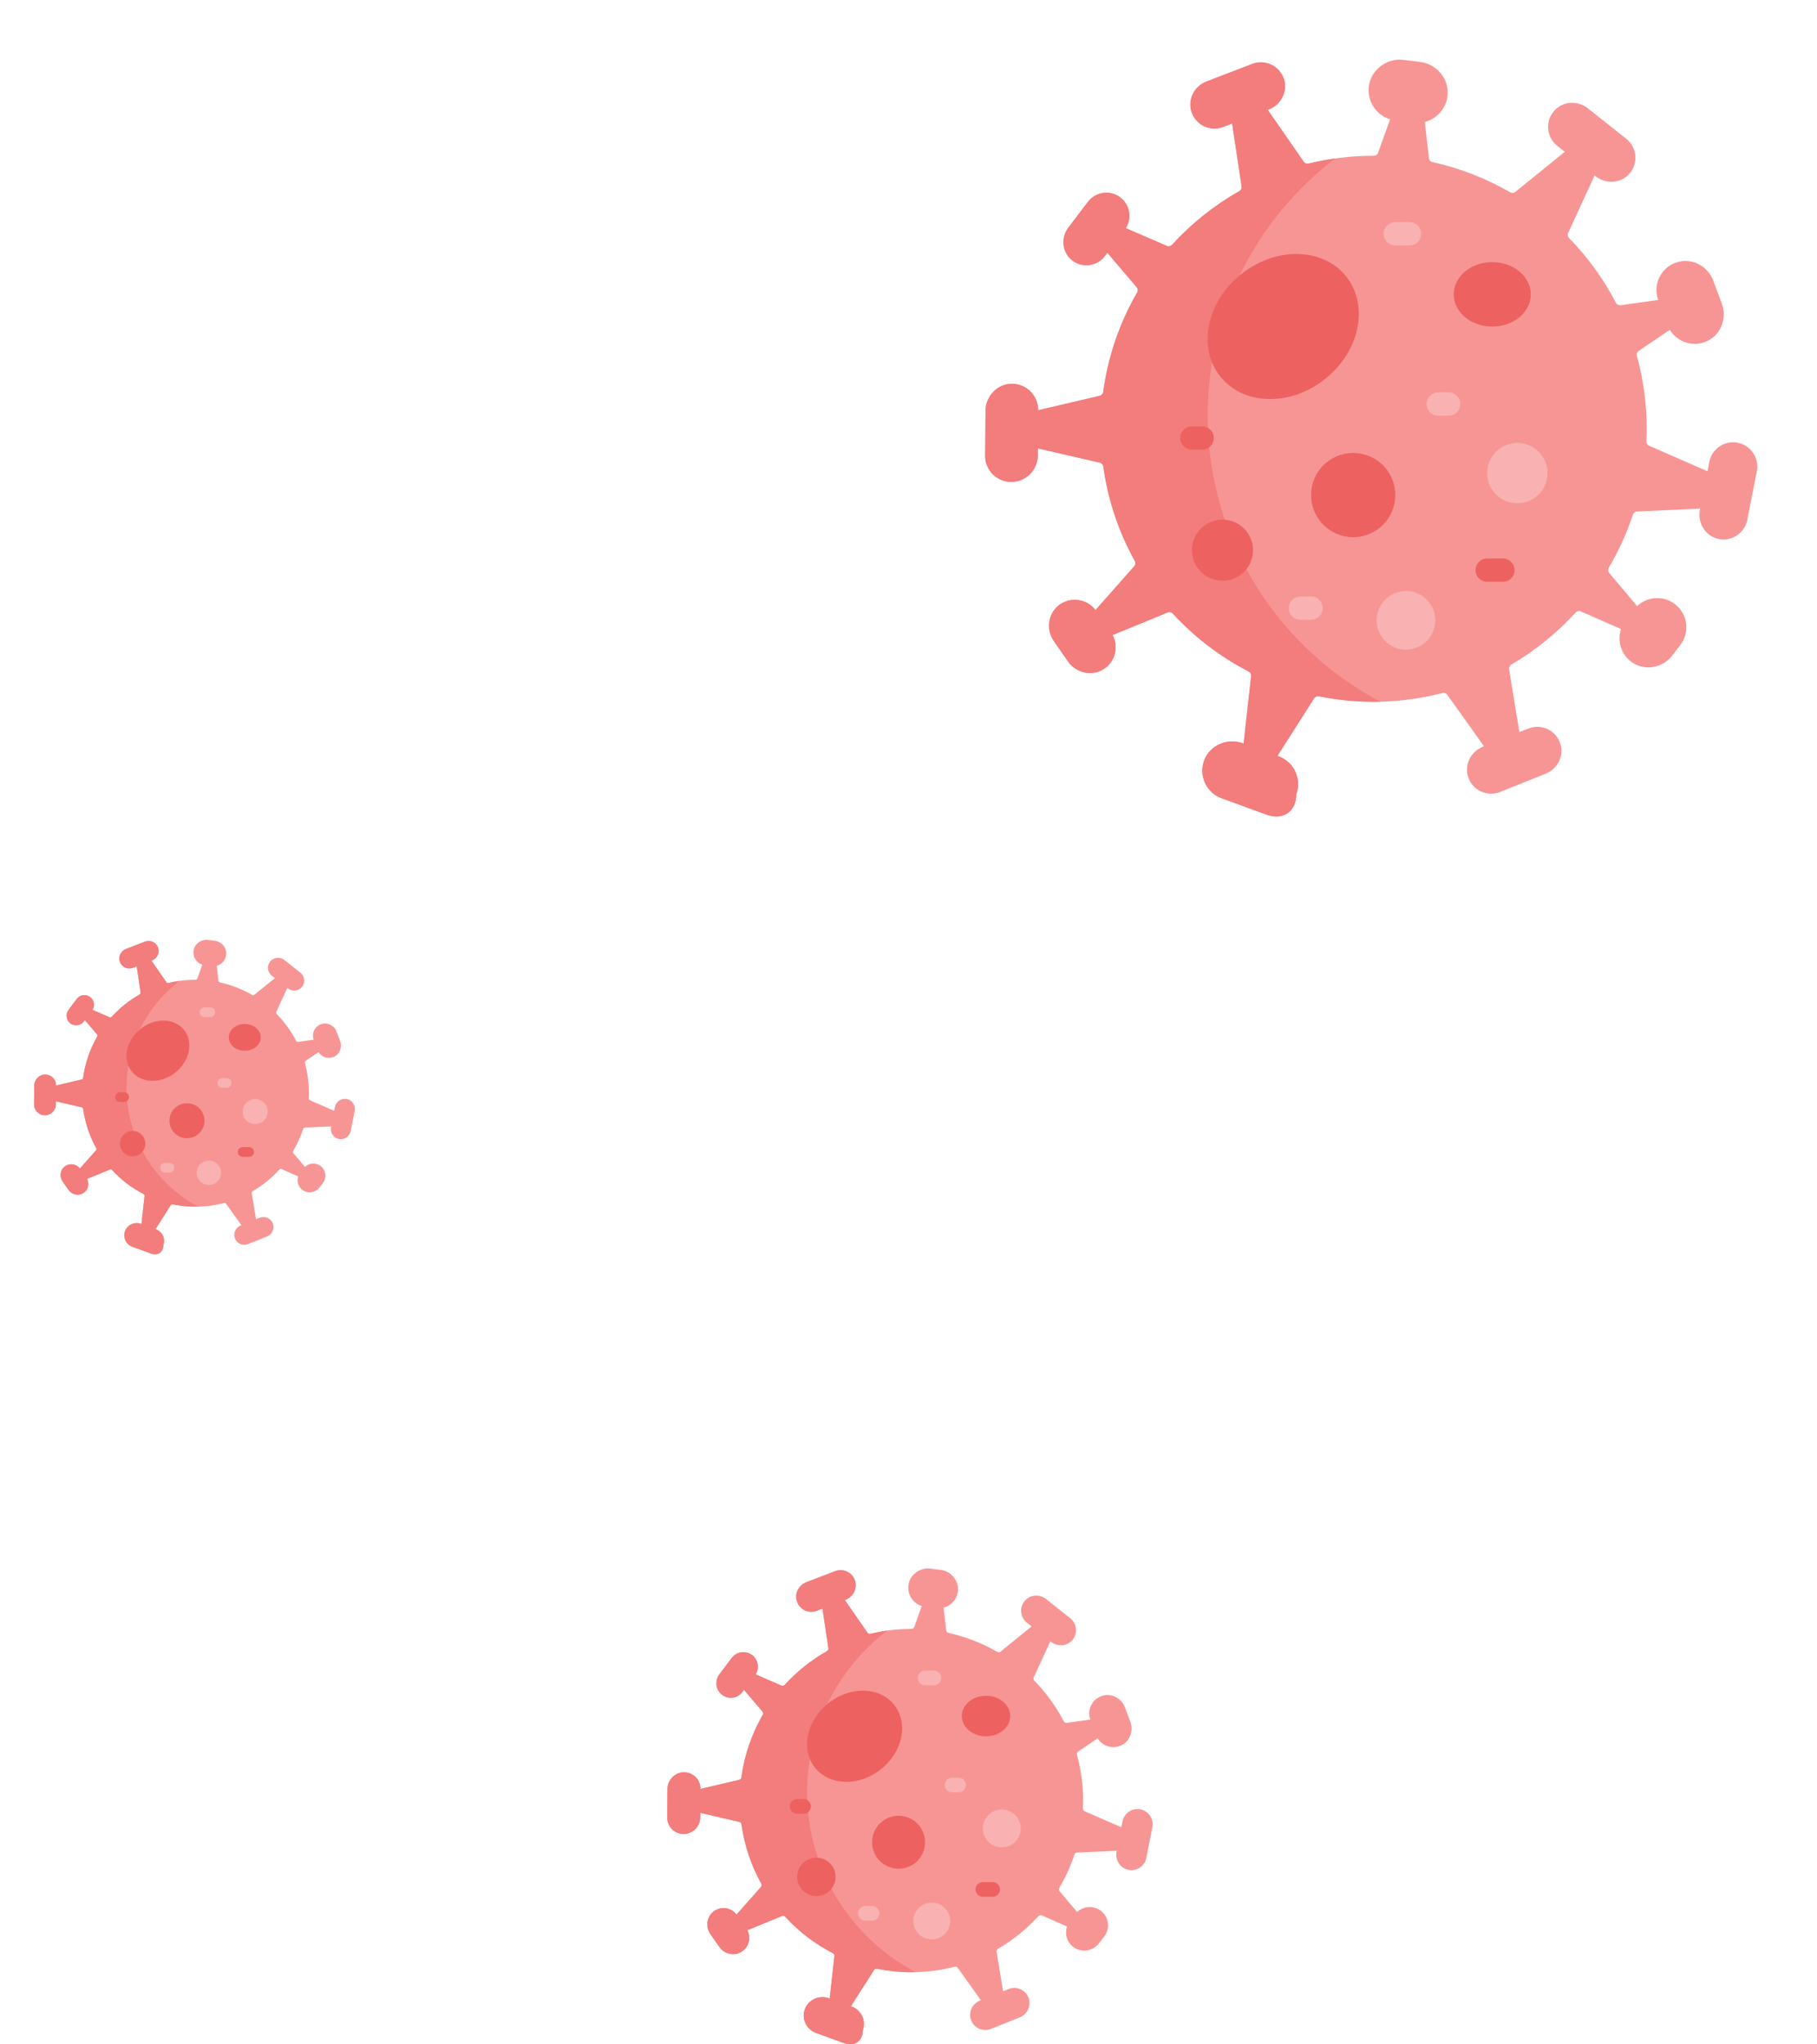 <svg xmlns="http://www.w3.org/2000/svg" viewBox="0 0 640 720" width="640" height="720">
	<style>
		tspan { white-space:pre }
		.shp0 { fill: #f79595 } 
		.shp1 { fill: #ee6161 } 
		.shp2 { fill: #f9b1b1 } 
		.shp3 { fill: #f37c7c } 
	</style>
	<g id="Layer">
		<g id="Layer">
			<g id="XMLID_427_">
				<g id="Layer">
					<path id="Layer" class="shp0" d="M612.08 155.93C616.71 156.84 619.72 161.32 618.81 165.94L615.44 183.11C614.51 187.86 609.79 190.91 605.03 189.75C600.57 188.65 597.87 184.1 598.75 179.6L598.85 179.13L576.62 180.15C575.95 180.18 575.37 180.62 575.16 181.26C572.99 187.82 570.13 194.07 566.67 199.92C566.32 200.51 566.37 201.26 566.82 201.79L576.65 213.47C578.6 211.61 581.15 210.64 583.73 210.64C585.9 210.64 588.09 211.33 589.95 212.76C594.45 216.2 595.31 222.64 591.87 227.15L589.01 230.87C585.67 235.25 579.43 236.42 574.89 233.29C570.98 230.6 569.57 225.76 570.98 221.55L556.82 215.33C556.18 215.05 555.44 215.21 554.97 215.73C548.41 222.93 540.78 229.12 532.33 234.07C531.74 234.41 531.43 235.07 531.54 235.73L535.17 257.84L538.3 256.59C542.8 254.79 547.93 257.09 549.53 261.72C551.04 266.06 548.68 270.8 544.42 272.5L528.39 278.92C523.89 280.72 518.77 278.42 517.16 273.78C515.66 269.44 518.02 264.7 522.28 263L522.71 262.83L509.78 244.71C509.39 244.16 508.71 243.92 508.05 244.09C500.33 246.09 492.22 247.16 483.87 247.16C477.25 247.16 470.8 246.49 464.57 245.22C463.91 245.09 463.24 245.37 462.87 245.93L449.94 266.23L450.39 266.39C454.61 267.93 457.22 271.9 457.22 276.14C457.22 277.32 457.01 278.52 456.59 279.69C456.59 285.76 451.92 289.03 446.22 286.95L430.32 281.15C425 279.22 422.22 273.38 424.06 268.04C425.95 262.54 432.22 259.77 437.68 261.76L438.04 261.89L440.68 238.11C440.75 237.44 440.4 236.8 439.81 236.49C429.74 231.29 420.71 224.36 413.1 216.1C412.64 215.6 411.92 215.44 411.3 215.69L391.89 223.65C394.09 227.75 392.85 232.95 388.85 235.58C384.67 238.33 379.03 237.05 376.18 232.95L371.21 225.8C368.43 221.8 369.08 216.23 372.9 213.21C376.98 210 382.8 210.83 385.86 214.87L399.52 199.43C399.98 198.91 400.05 198.17 399.72 197.57C394.11 187.46 390.27 176.23 388.62 164.3C388.53 163.63 388.04 163.09 387.39 162.94L365.55 157.9L365.53 160.46C365.51 163.02 364.45 165.34 362.76 167.01C361.07 168.69 358.75 169.72 356.18 169.72C351.08 169.72 346.95 165.56 347 160.46L347.14 144.59C347.19 139.41 351.47 135.04 356.66 135.17C361.69 135.3 365.7 139.44 365.67 144.48L387.35 139.4C388.01 139.25 388.49 138.7 388.58 138.04C390.28 125.42 394.43 113.58 400.54 103.01C400.88 102.42 400.82 101.68 400.37 101.15L390.04 89.01L389.14 90.2C386.35 93.88 381.03 94.52 377.44 91.53C374.07 88.73 373.66 83.69 376.3 80.2L383.19 71.1C384.79 68.99 387.22 67.87 389.68 67.87C391.39 67.87 393.11 68.41 394.58 69.52C397.99 72.09 398.79 76.82 396.54 80.36L410.99 86.61C411.63 86.88 412.36 86.72 412.84 86.21C419.66 78.73 427.65 72.34 436.52 67.31C437.1 66.97 437.43 66.32 437.33 65.66L434 43.5L430.84 44.71C426.32 46.45 421.23 44.08 419.69 39.43C418.24 35.07 420.66 30.36 424.94 28.71L441.06 22.52C445.58 20.78 450.67 23.15 452.21 27.8C453.66 32.16 451.24 36.87 446.95 38.52L446.52 38.68L459.2 56.96C459.58 57.52 460.26 57.77 460.91 57.61C468.27 55.81 475.95 54.85 483.87 54.85L483.88 54.85C484.57 54.85 485.19 54.43 485.42 53.78L489.62 42.03C484.75 40.51 481.51 35.71 482.13 30.48C482.84 24.55 488.52 20.34 494.44 21.09L500.21 21.81C506.09 22.55 510.5 27.81 509.86 33.71C509.35 38.3 506.05 41.87 501.86 42.97L503.32 55.7C503.4 56.39 503.91 56.95 504.59 57.1C514.34 59.24 523.53 62.87 531.92 67.72C532.51 68.05 533.24 68 533.76 67.58L551.16 53.46L548.51 51.36C544.71 48.34 544.18 42.75 547.4 39.06C550.42 35.6 555.71 35.29 559.3 38.15L572.82 48.88C576.62 51.89 577.15 57.49 573.93 61.18C570.91 64.63 565.62 64.94 562.03 62.09L561.66 61.8L552.35 82.03C552.06 82.63 552.19 83.35 552.66 83.83C559.22 90.55 564.8 98.23 569.18 106.63C569.5 107.24 570.16 107.58 570.84 107.49L584.05 105.64C582.11 100.23 584.99 94.22 590.53 92.41C595.81 90.67 601.5 93.61 603.44 98.82L606.49 106.98C608.41 112.14 606.1 118.04 601.06 120.24C596.22 122.34 590.76 120.44 588.16 116.15L577.2 123.59C576.63 123.98 576.37 124.69 576.56 125.36C578.81 133.53 580.02 142.13 580.02 151.01C580.02 152.5 579.98 153.97 579.91 155.43C579.88 156.11 580.26 156.73 580.88 157L601.43 165.97L602.08 162.66C602.99 158.03 607.47 155.02 612.08 155.93L612.08 155.93Z" />
				</g>
			</g>
			<path id="Layer" class="shp1" d="M525.62 115.02C518.11 115.02 512.04 109.95 512.04 103.67C512.04 97.39 518.11 92.32 525.62 92.32C533.13 92.32 539.19 97.39 539.19 103.67C539.19 109.95 533.13 115.02 525.62 115.02Z" />
			<path id="Layer" class="shp1" d="M476.63 189.19C468.42 189.19 461.79 182.56 461.79 174.35C461.79 166.15 468.42 159.52 476.63 159.52C484.83 159.52 491.47 166.15 491.47 174.35C491.47 182.56 484.83 189.19 476.63 189.19Z" />
			<path id="Layer" class="shp2" d="M534.46 177.25C528.58 177.25 523.83 172.5 523.83 166.62C523.83 160.75 528.58 156 534.46 156C540.33 156 545.08 160.75 545.08 166.62C545.08 172.5 540.33 177.25 534.46 177.25Z" />
			<path id="Layer" class="shp2" d="M495.22 228.8C489.51 228.8 484.89 224.18 484.89 218.47C484.89 212.76 489.51 208.14 495.22 208.14C500.93 208.14 505.55 212.76 505.55 218.47C505.55 224.18 500.93 228.8 495.22 228.8Z" />
			<g id="Layer">
				<path id="Layer" class="shp3" d="M425.39 146.4C425.39 109.44 443.02 76.59 470.33 55.8C467.14 56.25 463.99 56.86 460.91 57.61C460.26 57.77 459.58 57.52 459.2 56.96L446.52 38.68L446.95 38.52C451.24 36.87 453.66 32.16 452.21 27.8C450.67 23.15 445.58 20.78 441.06 22.52L424.94 28.71C420.66 30.36 418.24 35.07 419.69 39.43C421.23 44.08 426.32 46.45 430.84 44.71L434 43.5L437.33 65.66C437.43 66.32 437.1 66.97 436.52 67.31C427.65 72.34 419.66 78.73 412.84 86.21C412.36 86.72 411.63 86.88 410.99 86.61L396.54 80.36C398.79 76.82 397.99 72.09 394.58 69.52C393.11 68.41 391.39 67.87 389.68 67.87C387.22 67.87 384.79 68.99 383.19 71.1L376.3 80.2C373.66 83.69 374.07 88.73 377.44 91.53C381.03 94.52 386.35 93.88 389.14 90.2L390.04 89.01L400.37 101.15C400.82 101.68 400.88 102.42 400.54 103.01C394.43 113.58 390.28 125.42 388.58 138.04C388.49 138.7 388.01 139.25 387.35 139.4L365.67 144.48C365.7 139.44 361.69 135.3 356.66 135.17C351.47 135.04 347.19 139.41 347.14 144.59L347 160.46C346.95 165.56 351.08 169.72 356.18 169.72C358.75 169.72 361.07 168.69 362.76 167.01C364.45 165.34 365.51 163.02 365.53 160.46L365.55 157.9L387.39 162.94C388.04 163.09 388.53 163.63 388.62 164.3C390.27 176.23 394.11 187.46 399.72 197.57C400.05 198.17 399.98 198.91 399.52 199.43L385.86 214.87C382.8 210.83 376.98 210 372.9 213.21C369.08 216.23 368.43 221.8 371.21 225.8L376.18 232.95C379.03 237.05 384.67 238.33 388.85 235.58C392.85 232.95 394.09 227.75 391.89 223.65L411.3 215.69C411.92 215.44 412.64 215.6 413.1 216.1C420.71 224.36 429.74 231.29 439.81 236.49C440.4 236.8 440.75 237.44 440.68 238.11L438.04 261.89L437.68 261.76C432.22 259.77 425.95 262.54 424.06 268.04C422.22 273.38 425 279.22 430.32 281.15L446.22 286.95C451.92 289.03 456.59 285.76 456.59 279.69C457.01 278.52 457.22 277.32 457.22 276.14C457.22 271.9 454.61 267.93 450.39 266.39L449.94 266.23L462.87 245.93C463.24 245.37 463.91 245.09 464.57 245.22C470.8 246.49 477.25 247.16 483.87 247.16C484.64 247.16 485.44 247.16 486.21 247.14C450.06 228.07 425.39 190.12 425.39 146.4L425.39 146.4Z" />
			</g>
			<path id="Layer" class="shp1" d="M430.59 204.52C424.64 204.52 419.83 199.71 419.83 193.76C419.83 187.81 424.64 183 430.59 183C436.54 183 441.35 187.81 441.35 193.76C441.35 199.71 436.54 204.52 430.59 204.52Z" />
			<g id="Layer">
				<path id="Layer" class="shp2" d="M510.23 146.4L506.59 146.4C504.32 146.4 502.48 144.56 502.48 142.29C502.48 140.02 504.32 138.18 506.59 138.18L510.23 138.18C512.5 138.18 514.34 140.02 514.34 142.29C514.34 144.56 512.5 146.4 510.23 146.4Z" />
			</g>
			<g id="Layer">
				<path id="Layer" class="shp2" d="M461.79 218.29L458.06 218.29C455.78 218.29 453.94 216.45 453.94 214.18C453.94 211.91 455.78 210.07 458.06 210.07L461.79 210.07C464.06 210.07 465.9 211.91 465.9 214.18C465.9 216.45 464.06 218.29 461.79 218.29Z" />
			</g>
			<g id="Layer">
				<path id="Layer" class="shp1" d="M423.43 158.4L419.83 158.4C417.56 158.4 415.72 156.56 415.72 154.29C415.72 152.02 417.56 150.18 419.83 150.18L423.43 150.18C425.7 150.18 427.54 152.02 427.54 154.29C427.54 156.56 425.7 158.4 423.43 158.4Z" />
			</g>
			<g id="Layer">
				<path id="Layer" class="shp2" d="M496.47 86.45L491.47 86.45C489.2 86.45 487.35 84.61 487.35 82.33C487.35 80.06 489.2 78.22 491.47 78.22L496.47 78.22C498.75 78.22 500.59 80.06 500.59 82.33C500.59 84.61 498.75 86.45 496.47 86.45Z" />
			</g>
			<g id="Layer">
				<path id="Layer" class="shp1" d="M529.36 204.91L523.83 204.91C521.56 204.91 519.72 203.06 519.72 200.79C519.72 198.52 521.56 196.68 523.83 196.68L529.36 196.68C531.64 196.68 533.48 198.52 533.48 200.79C533.48 203.06 531.64 204.91 529.36 204.91Z" />
			</g>
		</g>
		<path id="Layer" class="shp1" d="M466.63 133.56C454.34 143.26 437.85 142.8 429.76 132.53C421.66 122.26 425.05 106.12 437.35 96.42C449.64 86.73 466.13 87.19 474.23 97.46C482.32 107.73 478.93 123.87 466.63 133.56Z" />
	</g>
	<g id="Layer copy 22">
		<g id="Layer copy 20">
			<g id="XMLID_427_ copy">
				<g id="Layer copy 2">
					<path id="Layer copy" class="shp0" d="M401.67 637.23C404.58 637.8 406.47 640.62 405.9 643.52L403.78 654.32C403.19 657.31 400.23 659.22 397.23 658.49C394.43 657.8 392.73 654.94 393.29 652.11L393.35 651.82L379.37 652.46C378.95 652.47 378.58 652.75 378.45 653.16C377.09 657.28 375.29 661.21 373.11 664.89C372.89 665.26 372.93 665.73 373.21 666.06L379.39 673.4C380.62 672.24 382.22 671.63 383.84 671.63C385.21 671.63 386.58 672.06 387.75 672.96C390.58 675.12 391.12 679.17 388.96 682.01L387.16 684.35C385.06 687.1 381.14 687.84 378.29 685.87C375.83 684.18 374.94 681.13 375.83 678.49L366.92 674.57C366.52 674.4 366.05 674.5 365.76 674.83C361.64 679.35 356.84 683.25 351.52 686.36C351.16 686.57 350.96 686.99 351.03 687.4L353.31 701.3L355.28 700.51C358.11 699.38 361.33 700.83 362.34 703.75C363.28 706.47 361.8 709.45 359.12 710.52L349.05 714.56C346.22 715.69 343 714.24 341.99 711.33C341.04 708.6 342.53 705.62 345.2 704.55L345.48 704.44L337.35 693.05C337.1 692.7 336.67 692.55 336.26 692.66C331.4 693.92 326.31 694.59 321.05 694.59C316.89 694.59 312.84 694.17 308.92 693.37C308.51 693.28 308.08 693.46 307.85 693.82L299.72 706.58L300.01 706.68C302.66 707.64 304.3 710.14 304.3 712.81C304.3 713.55 304.17 714.31 303.9 715.04C303.9 718.86 300.97 720.92 297.38 719.6L287.39 715.96C284.04 714.74 282.3 711.07 283.45 707.72C284.64 704.26 288.58 702.51 292.01 703.77L292.24 703.85L293.9 688.9C293.95 688.47 293.73 688.07 293.35 687.88C287.02 684.61 281.34 680.26 276.56 675.06C276.27 674.75 275.82 674.64 275.43 674.8L263.23 679.81C264.61 682.39 263.83 685.65 261.31 687.31C258.69 689.04 255.14 688.23 253.35 685.65L250.22 681.16C248.47 678.64 248.88 675.14 251.29 673.24C253.85 671.22 257.51 671.75 259.43 674.29L268.02 664.58C268.31 664.25 268.36 663.79 268.15 663.41C264.62 657.05 262.21 649.99 261.17 642.49C261.11 642.07 260.8 641.73 260.39 641.64L246.66 638.46L246.65 640.08C246.64 641.69 245.97 643.14 244.91 644.2C243.85 645.25 242.39 645.9 240.77 645.9C237.57 645.9 234.97 643.28 235 640.08L235.09 630.1C235.12 626.84 237.81 624.09 241.07 624.18C244.23 624.26 246.76 626.86 246.74 630.03L260.37 626.84C260.78 626.74 261.09 626.4 261.14 625.98C262.21 618.05 264.82 610.6 268.66 603.96C268.87 603.58 268.84 603.12 268.56 602.79L262.06 595.15L261.49 595.9C259.74 598.22 256.4 598.62 254.14 596.74C252.02 594.97 251.76 591.81 253.42 589.61L257.76 583.89C258.76 582.56 260.29 581.86 261.84 581.86C262.91 581.86 263.99 582.2 264.92 582.9C267.06 584.51 267.56 587.49 266.15 589.71L275.24 593.64C275.64 593.82 276.1 593.71 276.39 593.39C280.68 588.69 285.71 584.67 291.28 581.51C291.65 581.3 291.85 580.89 291.79 580.47L289.7 566.54L287.71 567.3C284.87 568.4 281.67 566.9 280.7 563.98C279.79 561.24 281.31 558.28 284.01 557.24L294.14 553.35C296.98 552.25 300.18 553.74 301.15 556.67C302.06 559.41 300.54 562.37 297.84 563.41L297.57 563.51L305.54 575.01C305.78 575.35 306.21 575.51 306.62 575.41C311.25 574.28 316.08 573.68 321.05 573.68L321.06 573.68C321.49 573.68 321.88 573.41 322.03 573L324.67 565.62C321.61 564.66 319.57 561.64 319.96 558.35C320.41 554.63 323.98 551.98 327.7 552.45L331.33 552.9C335.03 553.37 337.8 556.68 337.4 560.38C337.08 563.27 335 565.52 332.37 566.21L333.29 574.21C333.33 574.64 333.65 574.99 334.08 575.09C340.21 576.44 345.99 578.72 351.27 581.77C351.64 581.98 352.09 581.95 352.42 581.68L363.36 572.8L361.7 571.48C359.31 569.58 358.97 566.07 361 563.75C362.9 561.57 366.22 561.38 368.48 563.18L376.98 569.92C379.37 571.82 379.71 575.33 377.68 577.65C375.78 579.83 372.46 580.02 370.2 578.23L369.97 578.04L364.11 590.76C363.93 591.14 364.01 591.6 364.31 591.9C368.43 596.12 371.94 600.95 374.69 606.23C374.89 606.61 375.31 606.83 375.74 606.77L384.04 605.61C382.82 602.2 384.63 598.43 388.12 597.29C391.44 596.2 395.01 598.04 396.24 601.32L398.15 606.45C399.36 609.69 397.91 613.41 394.74 614.79C391.69 616.11 388.26 614.91 386.63 612.22L379.74 616.89C379.38 617.14 379.21 617.59 379.33 618.01C380.75 623.14 381.51 628.55 381.51 634.13C381.51 635.07 381.49 636 381.44 636.92C381.42 637.34 381.66 637.73 382.05 637.9L394.97 643.54L395.38 641.46C395.95 638.55 398.77 636.66 401.67 637.23L401.67 637.23Z" />
				</g>
			</g>
			<path id="Layer copy 3" class="shp1" d="M347.3 611.51C342.58 611.51 338.77 608.32 338.77 604.37C338.77 600.42 342.58 597.23 347.3 597.23C352.02 597.23 355.84 600.42 355.84 604.37C355.84 608.32 352.02 611.51 347.3 611.51Z" />
			<path id="Layer copy 4" class="shp1" d="M316.5 658.14C311.34 658.14 307.17 653.97 307.17 648.81C307.17 643.65 311.34 639.48 316.5 639.48C321.66 639.48 325.83 643.65 325.83 648.81C325.83 653.97 321.66 658.14 316.5 658.14Z" />
			<path id="Layer copy 5" class="shp2" d="M352.86 650.63C349.17 650.63 346.18 647.65 346.18 643.95C346.18 640.26 349.17 637.27 352.86 637.27C356.56 637.27 359.54 640.26 359.54 643.95C359.54 647.65 356.56 650.63 352.86 650.63Z" />
			<path id="Layer copy 6" class="shp2" d="M328.19 683.04C324.6 683.04 321.7 680.14 321.7 676.55C321.7 672.96 324.6 670.06 328.19 670.06C331.78 670.06 334.69 672.96 334.69 676.55C334.69 680.14 331.78 683.04 328.19 683.04Z" />
			<g id="Layer copy 8">
				<path id="Layer copy 7" class="shp3" d="M284.29 631.24C284.29 608 295.37 587.34 312.54 574.27C310.54 574.55 308.56 574.94 306.62 575.41C306.21 575.51 305.78 575.35 305.54 575.01L297.57 563.51L297.84 563.41C300.54 562.37 302.06 559.41 301.15 556.67C300.18 553.74 296.98 552.25 294.14 553.35L284.01 557.24C281.31 558.28 279.79 561.24 280.7 563.98C281.67 566.9 284.87 568.4 287.71 567.3L289.7 566.54L291.79 580.47C291.85 580.89 291.65 581.3 291.28 581.51C285.71 584.67 280.68 588.69 276.39 593.39C276.1 593.71 275.64 593.82 275.24 593.64L266.15 589.71C267.56 587.49 267.06 584.51 264.92 582.9C263.99 582.2 262.91 581.86 261.84 581.86C260.29 581.86 258.76 582.56 257.76 583.89L253.42 589.61C251.76 591.81 252.02 594.97 254.14 596.74C256.4 598.62 259.74 598.22 261.49 595.9L262.06 595.15L268.56 602.79C268.84 603.12 268.87 603.58 268.66 603.96C264.82 610.6 262.21 618.05 261.14 625.98C261.09 626.4 260.78 626.74 260.37 626.84L246.74 630.03C246.76 626.86 244.23 624.26 241.07 624.18C237.81 624.09 235.12 626.84 235.09 630.1L235 640.08C234.97 643.28 237.57 645.9 240.77 645.9C242.39 645.9 243.85 645.25 244.91 644.2C245.97 643.14 246.64 641.69 246.65 640.08L246.66 638.46L260.39 641.64C260.8 641.73 261.11 642.07 261.17 642.49C262.21 649.99 264.62 657.05 268.15 663.41C268.36 663.79 268.31 664.25 268.02 664.58L259.43 674.29C257.51 671.75 253.85 671.22 251.29 673.24C248.88 675.14 248.47 678.64 250.22 681.16L253.35 685.65C255.14 688.23 258.69 689.04 261.31 687.31C263.83 685.65 264.61 682.39 263.23 679.81L275.43 674.8C275.82 674.64 276.27 674.75 276.56 675.06C281.34 680.26 287.02 684.61 293.35 687.88C293.73 688.07 293.95 688.47 293.9 688.9L292.24 703.85L292.01 703.77C288.58 702.51 284.64 704.26 283.45 707.72C282.3 711.07 284.04 714.74 287.39 715.96L297.38 719.6C300.97 720.92 303.9 718.86 303.9 715.04C304.17 714.31 304.3 713.55 304.3 712.81C304.3 710.14 302.66 707.64 300.01 706.68L299.72 706.58L307.85 693.82C308.08 693.46 308.51 693.28 308.92 693.37C312.84 694.17 316.89 694.59 321.05 694.59C321.54 694.59 322.04 694.59 322.53 694.57C299.8 682.59 284.29 658.72 284.29 631.24L284.29 631.24Z" />
			</g>
			<path id="Layer copy 9" class="shp1" d="M287.56 667.78C283.82 667.78 280.79 664.76 280.79 661.02C280.79 657.27 283.82 654.25 287.56 654.25C291.3 654.25 294.32 657.27 294.32 661.02C294.32 664.76 291.3 667.78 287.56 667.78Z" />
			<g id="Layer copy 11">
				<path id="Layer copy 10" class="shp2" d="M337.63 631.24L335.34 631.24C333.91 631.24 332.75 630.08 332.75 628.65C332.75 627.23 333.91 626.07 335.34 626.07L337.63 626.07C339.05 626.07 340.21 627.23 340.21 628.65C340.21 630.08 339.05 631.24 337.63 631.24Z" />
			</g>
			<g id="Layer copy 13">
				<path id="Layer copy 12" class="shp2" d="M307.17 676.44L304.82 676.44C303.4 676.44 302.24 675.28 302.24 673.85C302.24 672.43 303.4 671.27 304.82 671.27L307.17 671.27C308.6 671.27 309.76 672.43 309.76 673.85C309.76 675.28 308.6 676.44 307.17 676.44Z" />
			</g>
			<g id="Layer copy 15">
				<path id="Layer copy 14" class="shp1" d="M283.05 638.78L280.79 638.78C279.36 638.78 278.21 637.62 278.21 636.2C278.21 634.77 279.36 633.61 280.79 633.61L283.05 633.61C284.48 633.61 285.64 634.77 285.64 636.2C285.64 637.62 284.48 638.78 283.05 638.78Z" />
			</g>
			<g id="Layer copy 17">
				<path id="Layer copy 16" class="shp2" d="M328.98 593.54L325.83 593.54C324.4 593.54 323.25 592.38 323.25 590.96C323.25 589.53 324.4 588.37 325.83 588.37L328.98 588.37C330.41 588.37 331.57 589.53 331.57 590.96C331.57 592.38 330.41 593.54 328.98 593.54Z" />
			</g>
			<g id="Layer copy 19">
				<path id="Layer copy 18" class="shp1" d="M349.66 668.02L346.18 668.02C344.75 668.02 343.6 666.86 343.6 665.44C343.6 664.01 344.75 662.85 346.18 662.85L349.66 662.85C351.09 662.85 352.24 664.01 352.24 665.44C352.24 666.86 351.09 668.02 349.66 668.02Z" />
			</g>
		</g>
		<path id="Layer copy 21" class="shp1" d="M310.22 623.17C302.49 629.26 292.12 628.97 287.03 622.51C281.94 616.06 284.07 605.91 291.81 599.81C299.54 593.72 309.9 594.01 314.99 600.47C320.08 606.92 317.95 617.07 310.22 623.17Z" />
	</g>
	<g id="Layer copy 44">
		<g id="Layer copy 42">
			<g id="XMLID_427_ copy 2">
				<g id="Layer copy 24">
					<path id="Layer copy 23" class="shp0" d="M122.14 387.06C124.06 387.44 125.31 389.3 124.93 391.22L123.53 398.35C123.14 400.33 121.19 401.6 119.21 401.11C117.36 400.66 116.23 398.76 116.6 396.89L116.64 396.7L107.4 397.12C107.12 397.14 106.88 397.32 106.8 397.59C105.89 400.31 104.71 402.91 103.27 405.34C103.12 405.58 103.15 405.9 103.33 406.11L107.42 410.97C108.23 410.19 109.29 409.79 110.36 409.79C111.26 409.79 112.17 410.08 112.94 410.67C114.81 412.1 115.17 414.78 113.74 416.65L112.55 418.2C111.16 420.02 108.57 420.5 106.69 419.2C105.06 418.08 104.47 416.07 105.06 414.33L99.18 411.74C98.91 411.62 98.6 411.69 98.41 411.91C95.68 414.9 92.51 417.47 89 419.53C88.76 419.67 88.63 419.94 88.67 420.22L90.18 429.4L91.48 428.88C93.35 428.13 95.48 429.09 96.15 431.02C96.77 432.82 95.79 434.79 94.02 435.5L87.36 438.16C85.5 438.91 83.37 437.95 82.7 436.03C82.08 434.22 83.06 432.25 84.83 431.55L85.01 431.47L79.63 423.95C79.47 423.72 79.19 423.62 78.92 423.69C75.71 424.52 72.34 424.97 68.87 424.97C66.12 424.97 63.44 424.69 60.85 424.16C60.57 424.1 60.29 424.22 60.14 424.45L54.77 432.89L54.96 432.96C56.71 433.59 57.79 435.25 57.79 437C57.79 437.5 57.71 438 57.53 438.48C57.53 441 55.59 442.36 53.22 441.5L46.62 439.09C44.41 438.28 43.25 435.86 44.02 433.64C44.8 431.36 47.41 430.2 49.67 431.03L49.83 431.08L50.92 421.2C50.95 420.93 50.81 420.66 50.56 420.53C46.38 418.37 42.62 415.49 39.46 412.06C39.27 411.85 38.97 411.78 38.71 411.89L30.65 415.2C31.56 416.9 31.05 419.06 29.39 420.16C27.65 421.3 25.31 420.77 24.12 419.06L22.06 416.09C20.9 414.43 21.17 412.11 22.76 410.86C24.46 409.52 26.88 409.87 28.14 411.55L33.82 405.13C34.01 404.92 34.04 404.61 33.9 404.36C31.57 400.16 29.98 395.49 29.29 390.54C29.25 390.26 29.05 390.04 28.78 389.97L19.71 387.88L19.7 388.94C19.69 390.01 19.25 390.97 18.55 391.66C17.85 392.36 16.88 392.79 15.81 392.79C13.7 392.79 11.98 391.06 12 388.94L12.06 382.35C12.08 380.2 13.86 378.38 16.01 378.44C18.1 378.49 19.77 380.21 19.76 382.31L28.76 380.19C29.04 380.13 29.24 379.9 29.28 379.63C29.98 374.39 31.71 369.47 34.24 365.07C34.38 364.83 34.36 364.52 34.18 364.3L29.88 359.26L29.51 359.75C28.35 361.28 26.14 361.55 24.65 360.31C23.25 359.14 23.08 357.05 24.18 355.6L27.04 351.81C27.7 350.94 28.71 350.47 29.73 350.47C30.44 350.47 31.16 350.7 31.77 351.16C33.18 352.23 33.52 354.19 32.58 355.66L38.59 358.26C38.85 358.37 39.16 358.31 39.35 358.09C42.19 354.99 45.51 352.33 49.19 350.24C49.44 350.1 49.57 349.83 49.53 349.55L48.15 340.35L46.83 340.85C44.96 341.58 42.84 340.59 42.2 338.66C41.6 336.85 42.61 334.89 44.38 334.2L51.08 331.63C52.96 330.91 55.07 331.89 55.71 333.83C56.31 335.64 55.31 337.59 53.53 338.28L53.35 338.35L58.62 345.94C58.77 346.17 59.06 346.28 59.33 346.21C62.39 345.46 65.58 345.07 68.87 345.07L68.87 345.07C69.16 345.07 69.41 344.89 69.51 344.62L71.26 339.74C69.23 339.11 67.89 337.11 68.15 334.94C68.44 332.48 70.8 330.73 73.26 331.04L75.66 331.34C78.1 331.64 79.93 333.83 79.66 336.28C79.46 338.19 78.08 339.67 76.34 340.13L76.95 345.42C76.98 345.7 77.19 345.94 77.48 346C81.53 346.89 85.35 348.39 88.83 350.41C89.08 350.55 89.38 350.53 89.59 350.35L96.82 344.48L95.72 343.61C94.15 342.36 93.92 340.04 95.26 338.5C96.52 337.07 98.71 336.94 100.21 338.13L105.82 342.58C107.4 343.84 107.62 346.16 106.29 347.69C105.03 349.13 102.83 349.26 101.34 348.07L101.19 347.95L97.32 356.35C97.2 356.61 97.25 356.91 97.45 357.11C100.17 359.9 102.49 363.09 104.31 366.58C104.44 366.83 104.72 366.97 105 366.94L110.49 366.17C109.68 363.92 110.88 361.42 113.18 360.67C115.38 359.95 117.74 361.17 118.55 363.33L119.81 366.72C120.61 368.87 119.65 371.32 117.56 372.23C115.55 373.1 113.28 372.31 112.2 370.53L107.65 373.62C107.41 373.78 107.3 374.08 107.38 374.36C108.31 377.75 108.81 381.33 108.81 385.02C108.81 385.63 108.8 386.25 108.77 386.86C108.76 387.14 108.92 387.39 109.17 387.5L117.71 391.23L117.98 389.86C118.36 387.94 120.22 386.68 122.14 387.06L122.14 387.06Z" />
				</g>
			</g>
			<path id="Layer copy 25" class="shp1" d="M86.21 370.06C83.09 370.06 80.57 367.96 80.57 365.35C80.57 362.74 83.09 360.63 86.21 360.63C89.33 360.63 91.85 362.74 91.85 365.35C91.85 367.96 89.33 370.06 86.21 370.06Z" />
			<path id="Layer copy 26" class="shp1" d="M65.86 400.88C62.45 400.88 59.69 398.12 59.69 394.72C59.69 391.31 62.45 388.55 65.86 388.55C69.27 388.55 72.02 391.31 72.02 394.72C72.02 398.12 69.27 400.88 65.86 400.88Z" />
			<path id="Layer copy 27" class="shp2" d="M89.89 395.92C87.44 395.92 85.47 393.94 85.47 391.5C85.47 389.06 87.44 387.09 89.89 387.09C92.33 387.09 94.3 389.06 94.3 391.5C94.3 393.94 92.33 395.92 89.89 395.92Z" />
			<path id="Layer copy 28" class="shp2" d="M73.58 417.34C71.21 417.34 69.29 415.42 69.29 413.05C69.29 410.67 71.21 408.75 73.58 408.75C75.96 408.75 77.87 410.67 77.87 413.05C77.87 415.42 75.96 417.34 73.58 417.34Z" />
			<g id="Layer copy 30">
				<path id="Layer copy 29" class="shp3" d="M44.57 383.1C44.57 367.75 51.9 354.1 63.24 345.46C61.92 345.65 60.61 345.9 59.33 346.21C59.06 346.28 58.77 346.17 58.62 345.94L53.35 338.35L53.53 338.28C55.31 337.59 56.31 335.64 55.71 333.83C55.07 331.89 52.96 330.91 51.08 331.63L44.38 334.2C42.61 334.89 41.6 336.85 42.2 338.66C42.84 340.59 44.96 341.58 46.83 340.85L48.15 340.35L49.53 349.55C49.57 349.83 49.44 350.1 49.19 350.24C45.51 352.33 42.19 354.99 39.35 358.09C39.16 358.31 38.85 358.37 38.59 358.26L32.58 355.66C33.52 354.19 33.18 352.23 31.77 351.16C31.16 350.7 30.44 350.47 29.73 350.47C28.71 350.47 27.7 350.94 27.04 351.81L24.18 355.6C23.08 357.05 23.25 359.14 24.65 360.31C26.14 361.55 28.35 361.28 29.51 359.75L29.88 359.26L34.18 364.3C34.36 364.52 34.38 364.83 34.24 365.07C31.71 369.47 29.98 374.39 29.28 379.63C29.24 379.9 29.04 380.13 28.76 380.19L19.76 382.31C19.77 380.21 18.1 378.49 16.01 378.44C13.86 378.38 12.08 380.2 12.06 382.35L12 388.94C11.98 391.06 13.7 392.79 15.81 392.79C16.88 392.79 17.85 392.36 18.55 391.66C19.25 390.97 19.69 390.01 19.7 388.94L19.71 387.88L28.78 389.97C29.05 390.04 29.25 390.26 29.29 390.54C29.98 395.49 31.57 400.16 33.9 404.36C34.04 404.61 34.01 404.92 33.82 405.13L28.14 411.55C26.88 409.87 24.46 409.52 22.76 410.86C21.17 412.11 20.9 414.43 22.06 416.09L24.12 419.06C25.31 420.77 27.65 421.3 29.39 420.16C31.05 419.06 31.56 416.9 30.65 415.2L38.71 411.89C38.97 411.78 39.27 411.85 39.46 412.06C42.62 415.49 46.38 418.37 50.56 420.53C50.81 420.66 50.95 420.93 50.92 421.2L49.83 431.08L49.67 431.03C47.41 430.2 44.8 431.36 44.02 433.64C43.25 435.86 44.41 438.28 46.62 439.09L53.22 441.5C55.59 442.36 57.53 441 57.53 438.48C57.71 438 57.79 437.5 57.79 437C57.79 435.25 56.71 433.59 54.96 432.96L54.77 432.89L60.14 424.45C60.29 424.22 60.57 424.1 60.85 424.16C63.44 424.69 66.12 424.97 68.87 424.97C69.19 424.97 69.52 424.96 69.84 424.96C54.82 417.04 44.57 401.26 44.57 383.1L44.57 383.1Z" />
			</g>
			<path id="Layer copy 31" class="shp1" d="M46.73 407.25C44.26 407.25 42.26 405.25 42.26 402.78C42.26 400.31 44.26 398.31 46.73 398.31C49.2 398.31 51.2 400.31 51.2 402.78C51.2 405.25 49.2 407.25 46.73 407.25Z" />
			<g id="Layer copy 33">
				<path id="Layer copy 32" class="shp2" d="M79.82 383.1L78.31 383.1C77.36 383.1 76.6 382.34 76.6 381.39C76.6 380.45 77.36 379.69 78.31 379.69L79.82 379.69C80.76 379.69 81.53 380.45 81.53 381.39C81.53 382.34 80.76 383.1 79.82 383.1Z" />
			</g>
			<g id="Layer copy 35">
				<path id="Layer copy 34" class="shp2" d="M59.69 412.97L58.14 412.97C57.2 412.97 56.43 412.21 56.43 411.26C56.43 410.32 57.2 409.55 58.14 409.55L59.69 409.55C60.64 409.55 61.4 410.32 61.4 411.26C61.4 412.21 60.64 412.97 59.69 412.97Z" />
			</g>
			<g id="Layer copy 37">
				<path id="Layer copy 36" class="shp1" d="M43.75 388.09L42.26 388.09C41.32 388.09 40.55 387.32 40.55 386.38C40.55 385.44 41.32 384.67 42.26 384.67L43.75 384.67C44.7 384.67 45.46 385.44 45.46 386.38C45.46 387.32 44.7 388.09 43.75 388.09Z" />
			</g>
			<g id="Layer copy 39">
				<path id="Layer copy 38" class="shp2" d="M74.1 358.19L72.02 358.19C71.08 358.19 70.31 357.43 70.31 356.48C70.31 355.54 71.08 354.77 72.02 354.77L74.1 354.77C75.05 354.77 75.81 355.54 75.81 356.48C75.81 357.43 75.05 358.19 74.1 358.19Z" />
			</g>
			<g id="Layer copy 41">
				<path id="Layer copy 40" class="shp1" d="M87.77 407.41L85.47 407.41C84.53 407.41 83.76 406.64 83.76 405.7C83.76 404.76 84.53 403.99 85.47 403.99L87.77 403.99C88.71 403.99 89.48 404.76 89.48 405.7C89.48 406.64 88.71 407.41 87.77 407.41Z" />
			</g>
		</g>
		<path id="Layer copy 43" class="shp1" d="M61.71 377.77C56.6 381.8 49.75 381.6 46.38 377.34C43.02 373.07 44.43 366.37 49.54 362.34C54.65 358.31 61.5 358.5 64.86 362.77C68.22 367.03 66.81 373.74 61.71 377.77Z" />
	</g>
</svg>